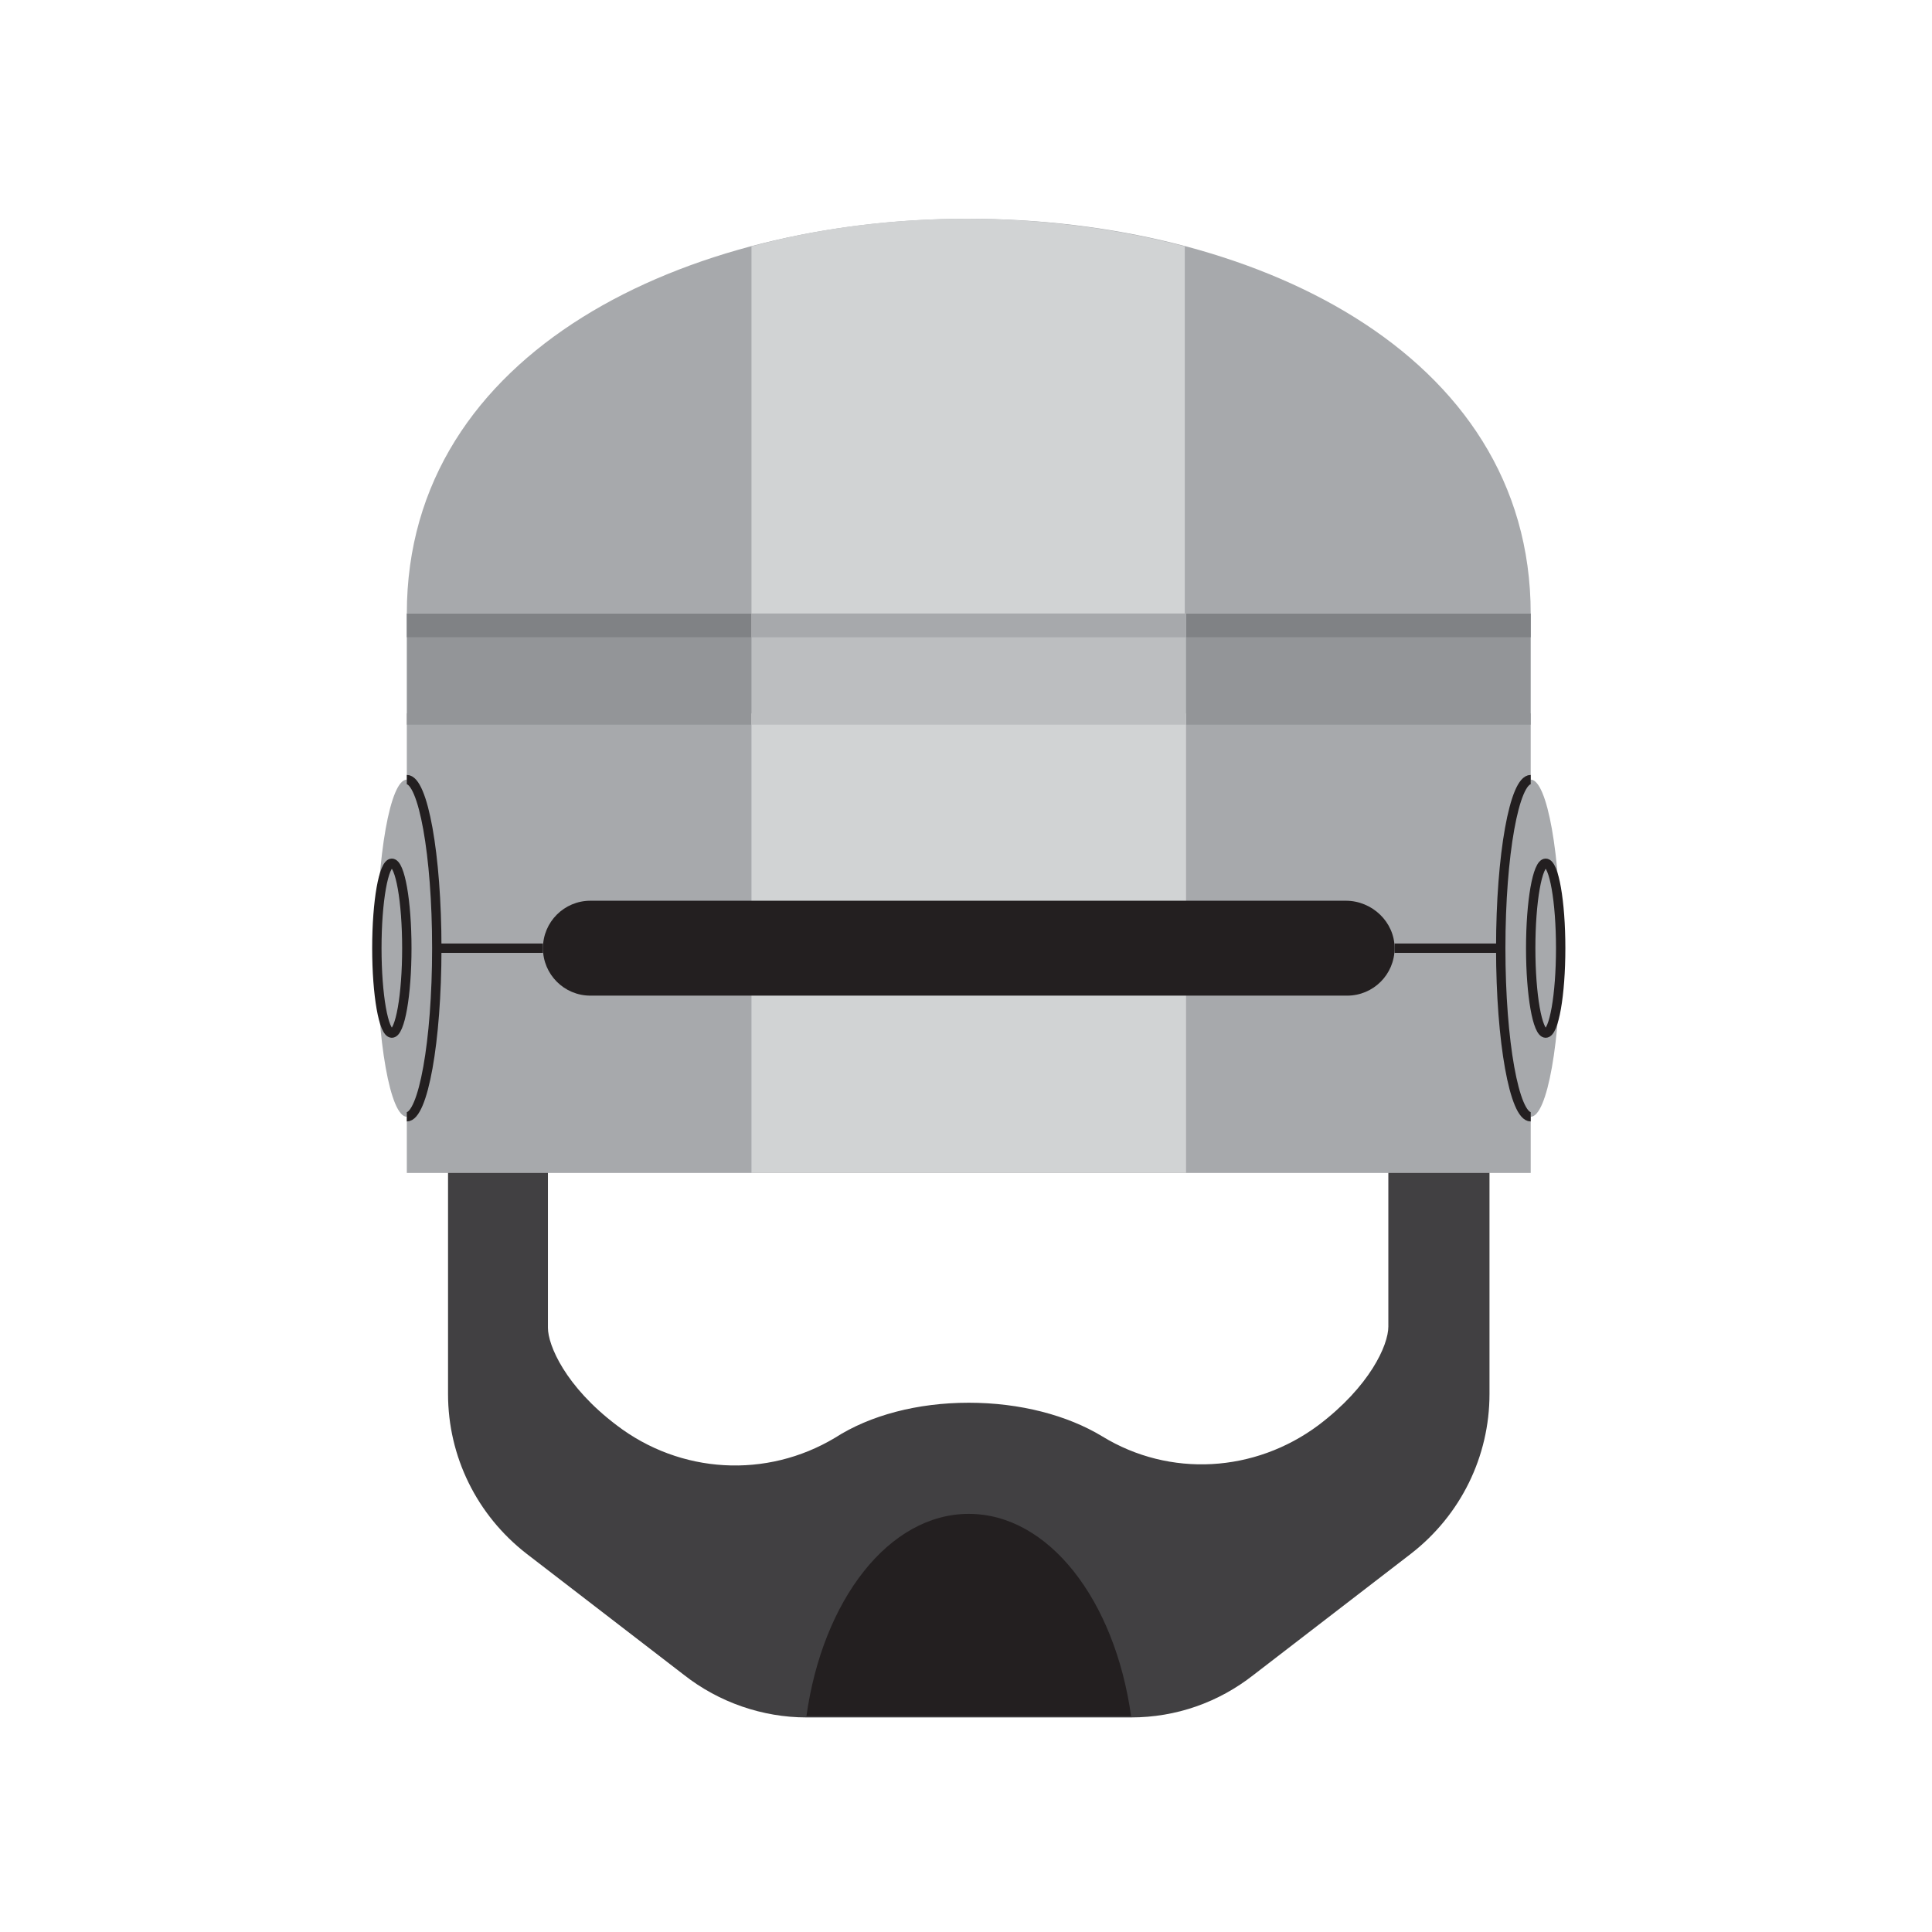 <svg enable-background="new 0 0 123 134" version="1.1" viewBox="0 0 192 192" xml:space="preserve" xmlns="http://www.w3.org/2000/svg" width="192" height="192"><g transform="rotate(0 3.14 2.18) translate(19.705 13.813) scale(1.241)"><style type="text/css"> .st0{fill:#414042;} .st1{fill:#231F20;} .st2{fill:#A7A9AC;} .st3{fill:#939598;} .st4{fill:#808285;} .st5{fill:#D1D3D4;} .st6{fill:#BCBEC0;} .st7{fill:none;stroke:#231F20;stroke-width:0.75;stroke-miterlimit:10;} .st8{fill:#A7A9AC;stroke:#231F20;stroke-width:0.75;stroke-miterlimit:10;} </style><path class="st0" d="m95.3 81.6v13.5c0 1.5-1.5 4.8-5.6 7.9-5.1 3.8-11.9 4.2-17.3 0.9-2.8-1.7-6.6-2.7-10.7-2.7s-7.9 1-10.7 2.8c-5.5 3.3-12.4 2.9-17.5-1-4.1-3.1-5.5-6.4-5.5-7.8v-13.6h-8v18.9c0 5 2.3 9.7 6.3 12.8l12.6 9.7c2.8 2.2 6.3 3.4 9.8 3.4h26c3.6 0 7-1.2 9.8-3.4l12.6-9.7c4-3.1 6.3-7.8 6.3-12.8v-18.9h-8.1z"></path><path class="st1" d="m74.7 126.3c-1.3-9.3-6.6-16.2-13-16.2s-11.7 6.9-13 16.2h26z"></path><rect class="st2" x="16.7" y="46" width="90" height="36.8"></rect><path class="st2" d="m16.7 38h90c0-42.1-90-42.2-90 0z"></path><rect class="st3" x="16.7" y="38" width="90" height="8.9"></rect><rect class="st4" x="16.7" y="38" width="90" height="1.9"></rect><rect class="st5" x="44.3" y="46" width="34.8" height="36.8"></rect><rect class="st6" x="44.3" y="38" width="34.8" height="8.9"></rect><rect class="st2" x="44.3" y="38" width="34.8" height="1.9"></rect><path class="st5" d="M44.3,8.6V38H79V8.6C68,5.7,55.3,5.6,44.3,8.6z"></path><path class="st1" d="m95.8 64.8c0 2.1-1.7 3.8-3.8 3.8h-60.6c-2.1 0-3.8-1.7-3.8-3.8s1.7-3.8 3.8-3.8h60.5c2.1 0 3.9 1.7 3.9 3.8z"></path><line class="st7" x1="95.8" x2="106.7" y1="64.8" y2="64.8"></line><line class="st7" x1="16.7" x2="27.6" y1="64.8" y2="64.8"></line><ellipse class="st2" cx="16.7" cy="64.8" rx="2.4" ry="13.5"></ellipse><path class="st7" d="M16.7,51.3c1.3,0,2.4,6,2.4,13.5S18,78.3,16.7,78.3"></path><ellipse class="st8" cx="15.5" cy="64.8" rx="1.2" ry="6.8"></ellipse><ellipse class="st2" cx="106.7" cy="64.8" rx="2.4" ry="13.5"></ellipse><path class="st7" d="m106.7 51.3c-1.3 0-2.4 6-2.4 13.5s1.1 13.5 2.4 13.5"></path><ellipse class="st8" cx="107.9" cy="64.8" rx="1.2" ry="6.8"></ellipse></g></svg>